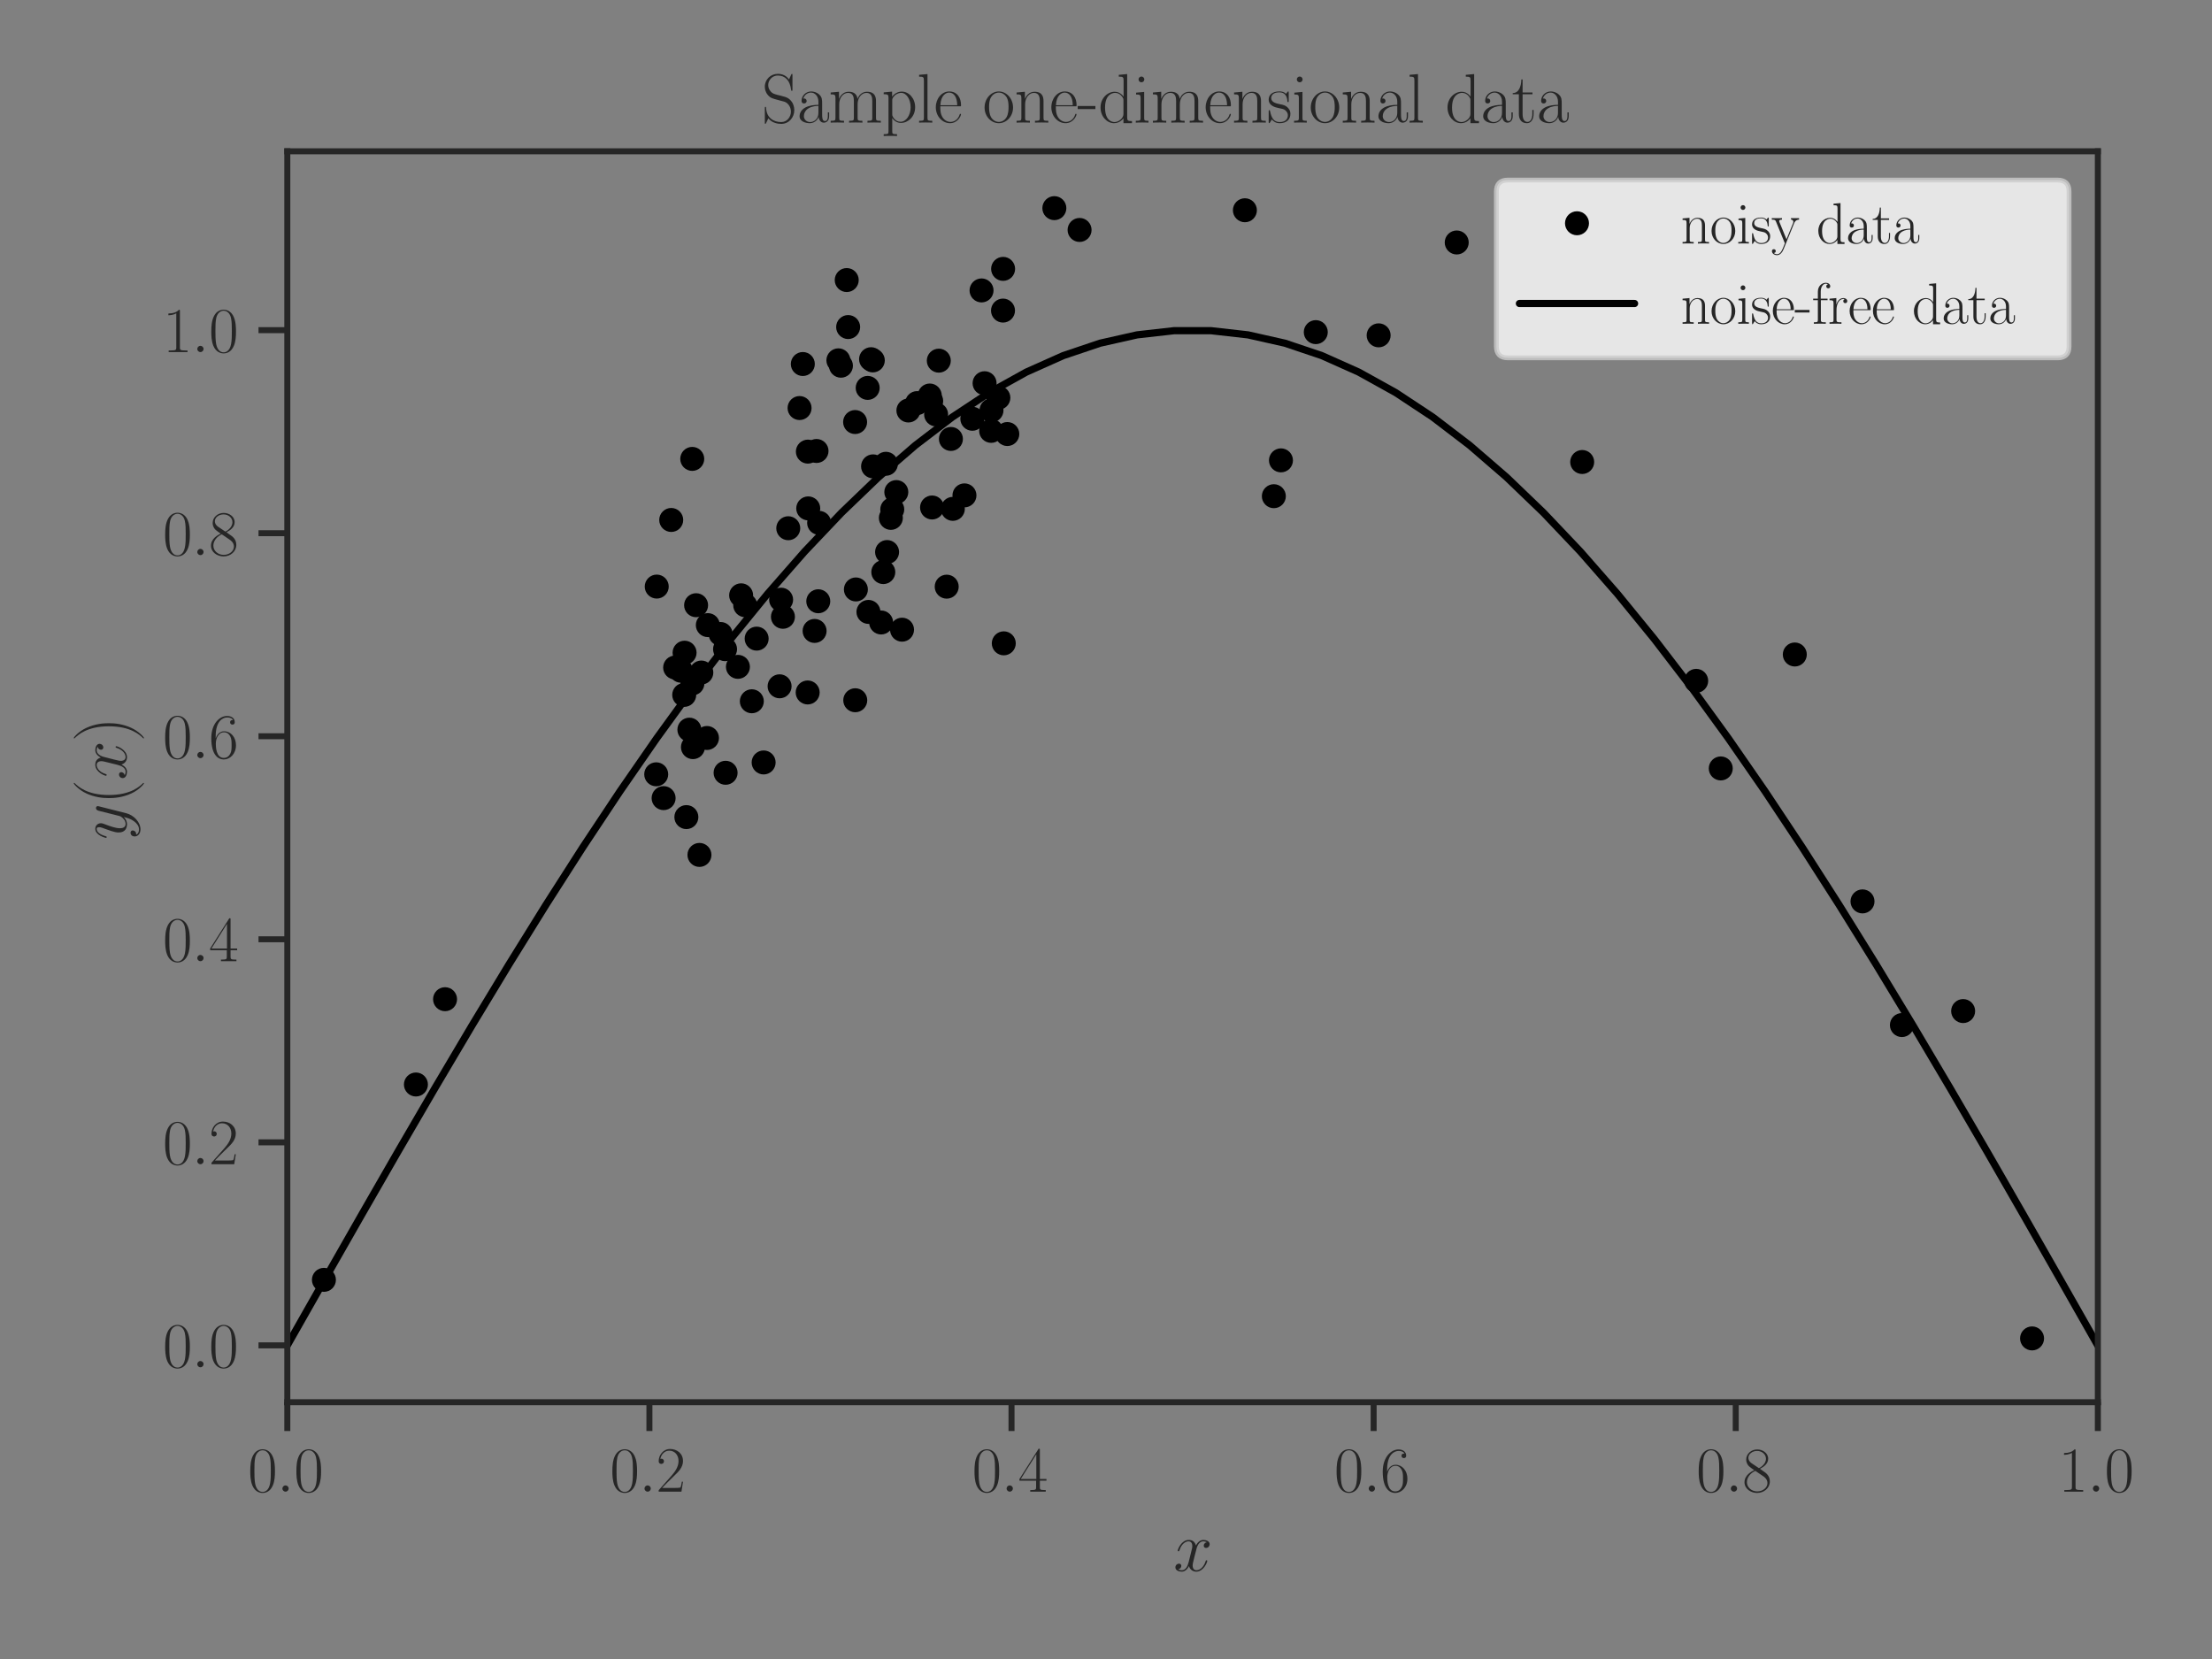 <?xml version="1.0" encoding="UTF-8" standalone="no"?>
<svg
   height="345.6pt"
   version="1.1"
   viewBox="0 0 460.8 345.6"
   width="460.8pt"
   id="svg614"
   sodipodi:docname="generate_data_1d.svg"
   inkscape:version="1.1.2 (0a00cf5339, 2022-02-04)"
   inkscape:export-filename="/home/sia/generate_data_1d.png"
   inkscape:export-xdpi="500"
   inkscape:export-ydpi="500"
   xmlns:inkscape="http://www.inkscape.org/namespaces/inkscape"
   xmlns:sodipodi="http://sodipodi.sourceforge.net/DTD/sodipodi-0.dtd"
   xmlns:xlink="http://www.w3.org/1999/xlink"
   xmlns="http://www.w3.org/2000/svg"
   xmlns:svg="http://www.w3.org/2000/svg"
   xmlns:rdf="http://www.w3.org/1999/02/22-rdf-syntax-ns#"
   xmlns:cc="http://creativecommons.org/ns#"
   xmlns:dc="http://purl.org/dc/elements/1.1/">
  <rect x="0" y="0" width="460.8" height="345.6" fill="#808080" stroke="none"/>
  <sodipodi:namedview
     id="namedview616"
     pagecolor="#ffffff"
     bordercolor="#666666"
     borderopacity="1.0"
     inkscape:pageshadow="2"
     inkscape:pageopacity="0.0"
     inkscape:pagecheckerboard="0"
     inkscape:document-units="pt"
     showgrid="false"
     inkscape:zoom="1.4800347"
     inkscape:cx="285.12845"
     inkscape:cy="230.4"
     inkscape:window-width="1920"
     inkscape:window-height="1006"
     inkscape:window-x="0"
     inkscape:window-y="25"
     inkscape:window-maximized="1"
     inkscape:current-layer="svg614" />
  <defs
     id="defs6">
    <style
       type="text/css"
       id="style4">*{stroke-linecap:butt;stroke-linejoin:round;}</style>
  </defs>
  <g
     id="patch_1"
     style="fill:none;stroke:none">
    <path
       d="M 0,345.6 H 460.8 V 0 H 0 Z"
       style="fill:none;stroke:none"
       id="path8" />
  </g>
  <g
     id="matplotlib.axis_1">
    <g
       id="xtick_1">
      <g
         id="line2d_1">
        <defs
           id="defs15">
          <path
             d="M 0,0 V 6"
             id="m67b997b275"
             style="stroke:#262626;stroke-width:1.25" />
        </defs>
        <g
           id="g19">
          <use
             style="fill:#262626;stroke:#262626;stroke-width:1.25"
             x="59.852"
             xlink:href="#m67b997b275"
             y="292.106"
             id="use17"
             width="100%"
             height="100%" />
        </g>
      </g>
      <g
         id="text_1">
        <!-- $\mathdefault{0.0}$ -->
        <g
           style="fill:#262626"
           transform="matrix(0.132,0,0,-0.132,51.625,310.739)"
           id="g32">
          <defs
             id="defs24">
            <path
               d="m 2688,2025 c 0,391 -6,1055 -275,1566 -237,448 -615,607 -947,607 -308,0 -698,-140 -941,-601 C 269,3118 243,2524 243,2025 c 0,-364 7,-919 205,-1406 275,-658 768,-747 1018,-747 294,0 742,121 1004,728 192,442 218,959 218,1425 z M 1466,-26 c -410,0 -653,351 -743,838 -70,376 -70,926 -70,1284 0,492 0,901 83,1291 122,542 480,709 730,709 262,0 601,-173 723,-696 83,-364 89,-793 89,-1304 0,-416 0,-927 -76,-1304 C 2067,95 1690,-26 1466,-26 Z"
               id="CMR17-30"
               transform="scale(0.016)" />
            <path
               d="M 1178,307 C 1178,492 1024,619 870,619 685,619 557,466 557,313 557,128 710,0 864,0 c 186,0 314,153 314,307 z"
               id="CMMI12-3a"
               transform="scale(0.016)" />
          </defs>
          <use
             transform="scale(0.996)"
             xlink:href="#CMR17-30"
             id="use26"
             x="0"
             y="0"
             width="100%"
             height="100%" />
          <use
             transform="matrix(0.996,0,0,0.996,45.69,0)"
             xlink:href="#CMMI12-3a"
             id="use28"
             x="0"
             y="0"
             width="100%"
             height="100%" />
          <use
             transform="matrix(0.996,0,0,0.996,72.788,0)"
             xlink:href="#CMR17-30"
             id="use30"
             x="0"
             y="0"
             width="100%"
             height="100%" />
        </g>
      </g>
    </g>
    <g
       id="xtick_2">
      <g
         id="line2d_2">
        <g
           id="g38">
          <use
             style="fill:#262626;stroke:#262626;stroke-width:1.25"
             x="135.285"
             xlink:href="#m67b997b275"
             y="292.106"
             id="use36"
             width="100%"
             height="100%" />
        </g>
      </g>
      <g
         id="text_2">
        <!-- $\mathdefault{0.2}$ -->
        <g
           style="fill:#262626"
           transform="matrix(0.132,0,0,-0.132,127.059,310.739)"
           id="g50">
          <defs
             id="defs42">
            <path
               d="M 2669,989 H 2554 C 2490,536 2438,459 2413,420 2381,369 1920,369 1830,369 H 602 c 230,250 678,703 1222,1228 390,370 845,805 845,1438 0,755 -602,1189 -1274,1189 -704,0 -1133,-620 -1133,-1194 0,-250 186,-282 263,-282 64,0 256,39 256,262 0,197 -167,254 -256,254 -39,0 -77,-6 -103,-19 122,545 493,813 884,813 556,0 921,-441 921,-1023 0,-556 -326,-1035 -691,-1451 L 262,146 V 0 h 2253 z"
               id="CMR17-32"
               transform="scale(0.016)" />
          </defs>
          <use
             transform="scale(0.996)"
             xlink:href="#CMR17-30"
             id="use44"
             x="0"
             y="0"
             width="100%"
             height="100%" />
          <use
             transform="matrix(0.996,0,0,0.996,45.69,0)"
             xlink:href="#CMMI12-3a"
             id="use46"
             x="0"
             y="0"
             width="100%"
             height="100%" />
          <use
             transform="matrix(0.996,0,0,0.996,72.788,0)"
             xlink:href="#CMR17-32"
             id="use48"
             x="0"
             y="0"
             width="100%"
             height="100%" />
        </g>
      </g>
    </g>
    <g
       id="xtick_3">
      <g
         id="line2d_3">
        <g
           id="g56">
          <use
             style="fill:#262626;stroke:#262626;stroke-width:1.25"
             x="210.719"
             xlink:href="#m67b997b275"
             y="292.106"
             id="use54"
             width="100%"
             height="100%" />
        </g>
      </g>
      <g
         id="text_3">
        <!-- $\mathdefault{0.4}$ -->
        <g
           style="fill:#262626"
           transform="matrix(0.132,0,0,-0.132,202.493,310.739)"
           id="g68">
          <defs
             id="defs60">
            <path
               d="m 2150,4122 c 0,134 -6,134 -121,134 L 128,1254 V 1088 H 1779 V 457 c 0,-233 -13,-297 -461,-297 H 1197 V 0 c 205,0 550,0 768,0 217,0 563,0 768,0 v 160 h -122 c -448,0 -461,64 -461,297 v 631 h 653 v 166 H 2150 Z M 1798,3703 V 1254 H 256 Z"
               id="CMR17-34"
               transform="scale(0.016)" />
          </defs>
          <use
             transform="scale(0.996)"
             xlink:href="#CMR17-30"
             id="use62"
             x="0"
             y="0"
             width="100%"
             height="100%" />
          <use
             transform="matrix(0.996,0,0,0.996,45.69,0)"
             xlink:href="#CMMI12-3a"
             id="use64"
             x="0"
             y="0"
             width="100%"
             height="100%" />
          <use
             transform="matrix(0.996,0,0,0.996,72.788,0)"
             xlink:href="#CMR17-34"
             id="use66"
             x="0"
             y="0"
             width="100%"
             height="100%" />
        </g>
      </g>
    </g>
    <g
       id="xtick_4">
      <g
         id="line2d_4">
        <g
           id="g74">
          <use
             style="fill:#262626;stroke:#262626;stroke-width:1.25"
             x="286.153"
             xlink:href="#m67b997b275"
             y="292.106"
             id="use72"
             width="100%"
             height="100%" />
        </g>
      </g>
      <g
         id="text_4">
        <!-- $\mathdefault{0.6}$ -->
        <g
           style="fill:#262626"
           transform="matrix(0.132,0,0,-0.132,277.927,310.739)"
           id="g86">
          <defs
             id="defs78">
            <path
               d="m 678,2176 c 0,1514 717,1856 1133,1856 135,0 461,-23 589,-256 -102,0 -294,0 -294,-223 0,-172 140,-230 230,-230 58,0 230,25 230,237 0,394 -320,619 -761,619 -762,0 -1562,-789 -1562,-2195 0,-1731 723,-2112 1235,-2112 621,0 1210,555 1210,1411 0,798 -518,1379 -1171,1379 -391,0 -679,-255 -839,-702 z M 1478,25 c -787,0 -787,1175 -787,1411 0,460 218,1124 813,1124 109,0 422,0 634,-440 115,-250 115,-511 115,-831 0,-345 0,-599 -135,-855 C 1978,171 1773,25 1478,25 Z"
               id="CMR17-36"
               transform="scale(0.016)" />
          </defs>
          <use
             transform="scale(0.996)"
             xlink:href="#CMR17-30"
             id="use80"
             x="0"
             y="0"
             width="100%"
             height="100%" />
          <use
             transform="matrix(0.996,0,0,0.996,45.69,0)"
             xlink:href="#CMMI12-3a"
             id="use82"
             x="0"
             y="0"
             width="100%"
             height="100%" />
          <use
             transform="matrix(0.996,0,0,0.996,72.788,0)"
             xlink:href="#CMR17-36"
             id="use84"
             x="0"
             y="0"
             width="100%"
             height="100%" />
        </g>
      </g>
    </g>
    <g
       id="xtick_5">
      <g
         id="line2d_5">
        <g
           id="g92">
          <use
             style="fill:#262626;stroke:#262626;stroke-width:1.25"
             x="361.587"
             xlink:href="#m67b997b275"
             y="292.106"
             id="use90"
             width="100%"
             height="100%" />
        </g>
      </g>
      <g
         id="text_5">
        <!-- $\mathdefault{0.8}$ -->
        <g
           style="fill:#262626"
           transform="matrix(0.132,0,0,-0.132,353.361,310.739)"
           id="g104">
          <defs
             id="defs96">
            <path
               d="m 1741,2264 c 403,203 813,509 813,999 0,578 -564,916 -1082,916 -582,0 -1094,-420 -1094,-999 0,-159 38,-433 288,-675 64,-63 332,-254 505,-375 C 883,1983 211,1634 211,934 211,279 838,-128 1459,-128 c 685,0 1261,490 1261,1138 0,580 -390,847 -646,1019 z m -839,558 c -51,32 -307,229 -307,529 0,388 403,681 864,681 506,0 877,-356 877,-770 0,-593 -666,-931 -698,-931 -6,0 -12,0 -64,39 z M 2080,1519 c 96,-70 403,-279 403,-668 C 2483,381 2010,25 1472,25 890,25 448,438 448,940 c 0,503 390,922 832,1120 z"
               id="CMR17-38"
               transform="scale(0.016)" />
          </defs>
          <use
             transform="scale(0.996)"
             xlink:href="#CMR17-30"
             id="use98"
             x="0"
             y="0"
             width="100%"
             height="100%" />
          <use
             transform="matrix(0.996,0,0,0.996,45.69,0)"
             xlink:href="#CMMI12-3a"
             id="use100"
             x="0"
             y="0"
             width="100%"
             height="100%" />
          <use
             transform="matrix(0.996,0,0,0.996,72.788,0)"
             xlink:href="#CMR17-38"
             id="use102"
             x="0"
             y="0"
             width="100%"
             height="100%" />
        </g>
      </g>
    </g>
    <g
       id="xtick_6">
      <g
         id="line2d_6">
        <g
           id="g110">
          <use
             style="fill:#262626;stroke:#262626;stroke-width:1.25"
             x="437.021"
             xlink:href="#m67b997b275"
             y="292.106"
             id="use108"
             width="100%"
             height="100%" />
        </g>
      </g>
      <g
         id="text_6">
        <!-- $\mathdefault{1.0}$ -->
        <g
           style="fill:#262626"
           transform="matrix(0.132,0,0,-0.132,428.795,310.739)"
           id="g122">
          <defs
             id="defs114">
            <path
               d="m 1702,4058 c 0,134 -6,134 -96,134 -249,-276 -627,-365 -985,-365 -19,0 -51,0 -58,-19 -6,-13 -6,-26 -6,-160 198,0 531,38 787,191 V 461 C 1344,236 1331,160 781,160 H 589 V 0 c 307,0 627,0 934,0 307,0 627,0 935,0 v 160 h -192 c -551,0 -564,70 -564,298 z"
               id="CMR17-31"
               transform="scale(0.016)" />
          </defs>
          <use
             transform="scale(0.996)"
             xlink:href="#CMR17-31"
             id="use116"
             x="0"
             y="0"
             width="100%"
             height="100%" />
          <use
             transform="matrix(0.996,0,0,0.996,45.69,0)"
             xlink:href="#CMMI12-3a"
             id="use118"
             x="0"
             y="0"
             width="100%"
             height="100%" />
          <use
             transform="matrix(0.996,0,0,0.996,72.788,0)"
             xlink:href="#CMR17-30"
             id="use120"
             x="0"
             y="0"
             width="100%"
             height="100%" />
        </g>
      </g>
    </g>
    <g
       id="text_7">
      <!-- $x$ -->
      <g
         style="fill:#262626"
         transform="matrix(0.144,0,0,-0.144,244.445,327.258)"
         id="g131">
        <defs
           id="defs127">
          <path
             d="m 3034,2606 c -205,-39 -282,-192 -282,-313 0,-154 122,-205 211,-205 192,0 327,166 327,339 0,268 -308,389 -576,389 -391,0 -608,-383 -666,-504 -147,504 -544,504 -659,504 -653,0 -999,-836 -999,-977 0,-25 26,-57 71,-57 51,0 64,38 77,64 217,709 646,843 832,843 288,0 345,-269 345,-422 0,-140 -38,-287 -115,-594 L 1382,798 C 1286,415 1101,64 762,64 730,64 570,64 435,147 666,192 717,383 717,460 717,588 621,664 499,664 346,664 179,530 179,326 179,57 480,-64 755,-64 c 307,0 525,243 659,505 103,-377 423,-505 660,-505 652,0 998,837 998,977 0,32 -26,58 -64,58 -58,0 -64,-32 -83,-83 C 2752,326 2381,64 2093,64 c -224,0 -346,166 -346,428 0,140 26,242 128,664 l 224,868 c 96,384 314,665 608,665 13,0 192,0 327,-83 z"
             id="CMMI12-78"
             transform="scale(0.016)" />
        </defs>
        <use
           transform="scale(0.996)"
           xlink:href="#CMMI12-78"
           id="use129"
           x="0"
           y="0"
           width="100%"
           height="100%" />
      </g>
    </g>
  </g>
  <g
     id="matplotlib.axis_2">
    <g
       id="ytick_1">
      <g
         id="line2d_7">
        <defs
           id="defs136">
          <path
             d="M 0,0 H -6"
             id="mfb2c0ac0a6"
             style="stroke:#262626;stroke-width:1.25" />
        </defs>
        <g
           id="g140">
          <use
             style="fill:#262626;stroke:#262626;stroke-width:1.25"
             x="59.852"
             xlink:href="#mfb2c0ac0a6"
             y="280.261"
             id="use138"
             width="100%"
             height="100%" />
        </g>
      </g>
      <g
         id="text_8">
        <!-- $\mathdefault{0.0}$ -->
        <g
           style="fill:#262626"
           transform="matrix(0.132,0,0,-0.132,33.898,284.828)"
           id="g149">
          <use
             transform="scale(0.996)"
             xlink:href="#CMR17-30"
             id="use143"
             x="0"
             y="0"
             width="100%"
             height="100%" />
          <use
             transform="matrix(0.996,0,0,0.996,45.69,0)"
             xlink:href="#CMMI12-3a"
             id="use145"
             x="0"
             y="0"
             width="100%"
             height="100%" />
          <use
             transform="matrix(0.996,0,0,0.996,72.788,0)"
             xlink:href="#CMR17-30"
             id="use147"
             x="0"
             y="0"
             width="100%"
             height="100%" />
        </g>
      </g>
    </g>
    <g
       id="ytick_2">
      <g
         id="line2d_8">
        <g
           id="g155">
          <use
             style="fill:#262626;stroke:#262626;stroke-width:1.25"
             x="59.852"
             xlink:href="#mfb2c0ac0a6"
             y="237.965"
             id="use153"
             width="100%"
             height="100%" />
        </g>
      </g>
      <g
         id="text_9">
        <!-- $\mathdefault{0.2}$ -->
        <g
           style="fill:#262626"
           transform="matrix(0.132,0,0,-0.132,33.898,242.531)"
           id="g164">
          <use
             transform="scale(0.996)"
             xlink:href="#CMR17-30"
             id="use158"
             x="0"
             y="0"
             width="100%"
             height="100%" />
          <use
             transform="matrix(0.996,0,0,0.996,45.69,0)"
             xlink:href="#CMMI12-3a"
             id="use160"
             x="0"
             y="0"
             width="100%"
             height="100%" />
          <use
             transform="matrix(0.996,0,0,0.996,72.788,0)"
             xlink:href="#CMR17-32"
             id="use162"
             x="0"
             y="0"
             width="100%"
             height="100%" />
        </g>
      </g>
    </g>
    <g
       id="ytick_3">
      <g
         id="line2d_9">
        <g
           id="g170">
          <use
             style="fill:#262626;stroke:#262626;stroke-width:1.25"
             x="59.852"
             xlink:href="#mfb2c0ac0a6"
             y="195.669"
             id="use168"
             width="100%"
             height="100%" />
        </g>
      </g>
      <g
         id="text_10">
        <!-- $\mathdefault{0.4}$ -->
        <g
           style="fill:#262626"
           transform="matrix(0.132,0,0,-0.132,33.898,200.235)"
           id="g179">
          <use
             transform="scale(0.996)"
             xlink:href="#CMR17-30"
             id="use173"
             x="0"
             y="0"
             width="100%"
             height="100%" />
          <use
             transform="matrix(0.996,0,0,0.996,45.69,0)"
             xlink:href="#CMMI12-3a"
             id="use175"
             x="0"
             y="0"
             width="100%"
             height="100%" />
          <use
             transform="matrix(0.996,0,0,0.996,72.788,0)"
             xlink:href="#CMR17-34"
             id="use177"
             x="0"
             y="0"
             width="100%"
             height="100%" />
        </g>
      </g>
    </g>
    <g
       id="ytick_4">
      <g
         id="line2d_10">
        <g
           id="g185">
          <use
             style="fill:#262626;stroke:#262626;stroke-width:1.25"
             x="59.852"
             xlink:href="#mfb2c0ac0a6"
             y="153.372"
             id="use183"
             width="100%"
             height="100%" />
        </g>
      </g>
      <g
         id="text_11">
        <!-- $\mathdefault{0.6}$ -->
        <g
           style="fill:#262626"
           transform="matrix(0.132,0,0,-0.132,33.898,157.939)"
           id="g194">
          <use
             transform="scale(0.996)"
             xlink:href="#CMR17-30"
             id="use188"
             x="0"
             y="0"
             width="100%"
             height="100%" />
          <use
             transform="matrix(0.996,0,0,0.996,45.69,0)"
             xlink:href="#CMMI12-3a"
             id="use190"
             x="0"
             y="0"
             width="100%"
             height="100%" />
          <use
             transform="matrix(0.996,0,0,0.996,72.788,0)"
             xlink:href="#CMR17-36"
             id="use192"
             x="0"
             y="0"
             width="100%"
             height="100%" />
        </g>
      </g>
    </g>
    <g
       id="ytick_5">
      <g
         id="line2d_11">
        <g
           id="g200">
          <use
             style="fill:#262626;stroke:#262626;stroke-width:1.25"
             x="59.852"
             xlink:href="#mfb2c0ac0a6"
             y="111.076"
             id="use198"
             width="100%"
             height="100%" />
        </g>
      </g>
      <g
         id="text_12">
        <!-- $\mathdefault{0.8}$ -->
        <g
           style="fill:#262626"
           transform="matrix(0.132,0,0,-0.132,33.898,115.642)"
           id="g209">
          <use
             transform="scale(0.996)"
             xlink:href="#CMR17-30"
             id="use203"
             x="0"
             y="0"
             width="100%"
             height="100%" />
          <use
             transform="matrix(0.996,0,0,0.996,45.69,0)"
             xlink:href="#CMMI12-3a"
             id="use205"
             x="0"
             y="0"
             width="100%"
             height="100%" />
          <use
             transform="matrix(0.996,0,0,0.996,72.788,0)"
             xlink:href="#CMR17-38"
             id="use207"
             x="0"
             y="0"
             width="100%"
             height="100%" />
        </g>
      </g>
    </g>
    <g
       id="ytick_6">
      <g
         id="line2d_12">
        <g
           id="g215">
          <use
             style="fill:#262626;stroke:#262626;stroke-width:1.25"
             x="59.852"
             xlink:href="#mfb2c0ac0a6"
             y="68.78"
             id="use213"
             width="100%"
             height="100%" />
        </g>
      </g>
      <g
         id="text_13">
        <!-- $\mathdefault{1.0}$ -->
        <g
           style="fill:#262626"
           transform="matrix(0.132,0,0,-0.132,33.898,73.346)"
           id="g224">
          <use
             transform="scale(0.996)"
             xlink:href="#CMR17-31"
             id="use218"
             x="0"
             y="0"
             width="100%"
             height="100%" />
          <use
             transform="matrix(0.996,0,0,0.996,45.69,0)"
             xlink:href="#CMMI12-3a"
             id="use220"
             x="0"
             y="0"
             width="100%"
             height="100%" />
          <use
             transform="matrix(0.996,0,0,0.996,72.788,0)"
             xlink:href="#CMR17-30"
             id="use222"
             x="0"
             y="0"
             width="100%"
             height="100%" />
        </g>
      </g>
    </g>
    <g
       id="text_14">
      <!-- $y(x)$ -->
      <g
         style="fill:#262626"
         transform="matrix(0,-0.144,-0.144,0,26.312,174.947)"
         id="g241">
        <defs
           id="defs231">
          <path
             d="m 1683,-700 c -173,-239 -422,-452 -736,-452 -77,0 -384,0 -480,263 19,-6 51,-6 64,-6 192,0 320,166 320,313 0,147 -121,198 -217,198 -103,0 -327,-74 -327,-375 0,-312 275,-527 640,-527 640,0 1287,586 1466,1292 l 627,2479 c 6,32 19,71 19,109 0,95 -77,159 -173,159 -57,0 -192,-26 -243,-218 L 2170,658 C 2138,543 2138,530 2086,460 1958,281 1747,64 1440,64 c -358,0 -390,351 -390,524 0,364 172,855 345,1315 71,185 109,275 109,402 0,269 -192,511 -506,511 -588,0 -825,-926 -825,-977 0,-25 25,-57 70,-57 58,0 64,25 90,115 153,536 397,792 646,792 58,0 167,0 167,-211 0,-166 -71,-351 -167,-594 C 666,1047 666,837 666,683 c 0,-606 435,-747 755,-747 185,0 416,58 640,294 l 6,-6 c -96,-371 -160,-616 -384,-924 z"
             id="CMMI12-79"
             transform="scale(0.016)" />
          <path
             d="m 1958,-1561 c 0,6 0,19 -19,38 -294,299 -1081,1116 -1081,3104 0,1988 774,2798 1088,3116 0,7 12,20 12,39 0,19 -19,32 -44,32 -71,0 -615,-472 -928,-1174 C 666,2887 576,2199 576,1588 c 0,-460 45,-1237 429,-2059 307,-664 832,-1129 909,-1129 32,0 44,13 44,39 z"
             id="CMR17-28"
             transform="scale(0.016)" />
          <path
             d="m 1683,1581 c 0,459 -45,1236 -429,2058 -307,664 -832,1129 -908,1129 -20,0 -45,-7 -45,-39 0,-12 6,-19 13,-32 307,-319 1088,-1129 1088,-3113 0,-1991 -775,-2801 -1088,-3121 -7,-12 -13,-19 -13,-31 0,-32 25,-32 45,-32 70,0 614,472 928,1174 320,707 409,1395 409,2007 z"
             id="CMR17-29"
             transform="scale(0.016)" />
        </defs>
        <use
           transform="scale(0.996)"
           xlink:href="#CMMI12-79"
           id="use233"
           x="0"
           y="0"
           width="100%"
           height="100%" />
        <use
           transform="matrix(0.996,0,0,0.996,51.139,0)"
           xlink:href="#CMR17-28"
           id="use235"
           x="0"
           y="0"
           width="100%"
           height="100%" />
        <use
           transform="matrix(0.996,0,0,0.996,86.42,0)"
           xlink:href="#CMMI12-78"
           id="use237"
           x="0"
           y="0"
           width="100%"
           height="100%" />
        <use
           transform="matrix(0.996,0,0,0.996,141.854,0)"
           xlink:href="#CMR17-29"
           id="use239"
           x="0"
           y="0"
           width="100%"
           height="100%" />
      </g>
    </g>
  </g>
  <g
     id="line2d_13">
    <defs
       id="defs246">
      <path
         d="M 0,2 C 0.53,2 1.039,1.789 1.414,1.414 1.789,1.039 2,0.53 2,0 2,-0.53 1.789,-1.039 1.414,-1.414 1.039,-1.789 0.53,-2 0,-2 -0.53,-2 -1.039,-1.789 -1.414,-1.414 -1.789,-1.039 -2,-0.53 -2,0 -2,0.53 -1.789,1.039 -1.414,1.414 -1.039,1.789 -0.53,2 0,2 Z"
         id="m0a2fb5b784"
         style="stroke:#000000" />
    </defs>
    <g
       clip-path="url(#p8dc674543b)"
       id="g448">
      <use
         style="stroke:#000000"
         x="176.685"
         xlink:href="#m0a2fb5b784"
         y="68.131"
         id="use248"
         width="100%"
         height="100%" />
      <use
         style="stroke:#000000"
         x="189.235"
         xlink:href="#m0a2fb5b784"
         y="85.512"
         id="use250"
         width="100%"
         height="100%" />
      <use
         style="stroke:#000000"
         x="180.754"
         xlink:href="#m0a2fb5b784"
         y="80.807"
         id="use252"
         width="100%"
         height="100%" />
      <use
         style="stroke:#000000"
         x="176.388"
         xlink:href="#m0a2fb5b784"
         y="58.341"
         id="use254"
         width="100%"
         height="100%" />
      <use
         style="stroke:#000000"
         x="167.243"
         xlink:href="#m0a2fb5b784"
         y="75.831"
         id="use256"
         width="100%"
         height="100%" />
      <use
         style="stroke:#000000"
         x="184.008"
         xlink:href="#m0a2fb5b784"
         y="119.176"
         id="use258"
         width="100%"
         height="100%" />
      <use
         style="stroke:#000000"
         x="168.294"
         xlink:href="#m0a2fb5b784"
         y="94.081"
         id="use260"
         width="100%"
         height="100%" />
      <use
         style="stroke:#000000"
         x="202.555"
         xlink:href="#m0a2fb5b784"
         y="87.237"
         id="use262"
         width="100%"
         height="100%" />
      <use
         style="stroke:#000000"
         x="207.978"
         xlink:href="#m0a2fb5b784"
         y="82.858"
         id="use264"
         width="100%"
         height="100%" />
      <use
         style="stroke:#000000"
         x="164.21"
         xlink:href="#m0a2fb5b784"
         y="110.04"
         id="use266"
         width="100%"
         height="100%" />
      <use
         style="stroke:#000000"
         x="195.008"
         xlink:href="#m0a2fb5b784"
         y="86.332"
         id="use268"
         width="100%"
         height="100%" />
      <use
         style="stroke:#000000"
         x="175.182"
         xlink:href="#m0a2fb5b784"
         y="76.185"
         id="use270"
         width="100%"
         height="100%" />
      <use
         style="stroke:#000000"
         x="178.135"
         xlink:href="#m0a2fb5b784"
         y="87.918"
         id="use272"
         width="100%"
         height="100%" />
      <use
         style="stroke:#000000"
         x="205.107"
         xlink:href="#m0a2fb5b784"
         y="79.831"
         id="use274"
         width="100%"
         height="100%" />
      <use
         style="stroke:#000000"
         x="140.644"
         xlink:href="#m0a2fb5b784"
         y="139.059"
         id="use276"
         width="100%"
         height="100%" />
      <use
         style="stroke:#000000"
         x="141.858"
         xlink:href="#m0a2fb5b784"
         y="139.723"
         id="use278"
         width="100%"
         height="100%" />
      <use
         style="stroke:#000000"
         x="136.811"
         xlink:href="#m0a2fb5b784"
         y="122.195"
         id="use280"
         width="100%"
         height="100%" />
      <use
         style="stroke:#000000"
         x="198.093"
         xlink:href="#m0a2fb5b784"
         y="91.441"
         id="use282"
         width="100%"
         height="100%" />
      <use
         style="stroke:#000000"
         x="193.985"
         xlink:href="#m0a2fb5b784"
         y="83.54"
         id="use284"
         width="100%"
         height="100%" />
      <use
         style="stroke:#000000"
         x="200.914"
         xlink:href="#m0a2fb5b784"
         y="103.195"
         id="use286"
         width="100%"
         height="100%" />
      <use
         style="stroke:#000000"
         x="209.107"
         xlink:href="#m0a2fb5b784"
         y="134.018"
         id="use288"
         width="100%"
         height="100%" />
      <use
         style="stroke:#000000"
         x="195.569"
         xlink:href="#m0a2fb5b784"
         y="75.132"
         id="use290"
         width="100%"
         height="100%" />
      <use
         style="stroke:#000000"
         x="170.097"
         xlink:href="#m0a2fb5b784"
         y="93.946"
         id="use292"
         width="100%"
         height="100%" />
      <use
         style="stroke:#000000"
         x="194.164"
         xlink:href="#m0a2fb5b784"
         y="105.718"
         id="use294"
         width="100%"
         height="100%" />
      <use
         style="stroke:#000000"
         x="144.207"
         xlink:href="#m0a2fb5b784"
         y="95.595"
         id="use296"
         width="100%"
         height="100%" />
      <use
         style="stroke:#000000"
         x="183.557"
         xlink:href="#m0a2fb5b784"
         y="129.673"
         id="use298"
         width="100%"
         height="100%" />
      <use
         style="stroke:#000000"
         x="146.099"
         xlink:href="#m0a2fb5b784"
         y="140.102"
         id="use300"
         width="100%"
         height="100%" />
      <use
         style="stroke:#000000"
         x="206.546"
         xlink:href="#m0a2fb5b784"
         y="85.482"
         id="use302"
         width="100%"
         height="100%" />
      <use
         style="stroke:#000000"
         x="174.651"
         xlink:href="#m0a2fb5b784"
         y="75.063"
         id="use304"
         width="100%"
         height="100%" />
      <use
         style="stroke:#000000"
         x="166.565"
         xlink:href="#m0a2fb5b784"
         y="85.003"
         id="use306"
         width="100%"
         height="100%" />
      <use
         style="stroke:#000000"
         x="155.242"
         xlink:href="#m0a2fb5b784"
         y="126.083"
         id="use308"
         width="100%"
         height="100%" />
      <use
         style="stroke:#000000"
         x="193.689"
         xlink:href="#m0a2fb5b784"
         y="82.392"
         id="use310"
         width="100%"
         height="100%" />
      <use
         style="stroke:#000000"
         x="169.695"
         xlink:href="#m0a2fb5b784"
         y="131.433"
         id="use312"
         width="100%"
         height="100%" />
      <use
         style="stroke:#000000"
         x="178.165"
         xlink:href="#m0a2fb5b784"
         y="145.874"
         id="use314"
         width="100%"
         height="100%" />
      <use
         style="stroke:#000000"
         x="136.703"
         xlink:href="#m0a2fb5b784"
         y="161.302"
         id="use316"
         width="100%"
         height="100%" />
      <use
         style="stroke:#000000"
         x="181.876"
         xlink:href="#m0a2fb5b784"
         y="97.15"
         id="use318"
         width="100%"
         height="100%" />
      <use
         style="stroke:#000000"
         x="181.458"
         xlink:href="#m0a2fb5b784"
         y="74.827"
         id="use320"
         width="100%"
         height="100%" />
      <use
         style="stroke:#000000"
         x="181.823"
         xlink:href="#m0a2fb5b784"
         y="75.078"
         id="use322"
         width="100%"
         height="100%" />
      <use
         style="stroke:#000000"
         x="206.476"
         xlink:href="#m0a2fb5b784"
         y="89.757"
         id="use324"
         width="100%"
         height="100%" />
      <use
         style="stroke:#000000"
         x="186.718"
         xlink:href="#m0a2fb5b784"
         y="102.508"
         id="use326"
         width="100%"
         height="100%" />
      <use
         style="stroke:#000000"
         x="162.405"
         xlink:href="#m0a2fb5b784"
         y="142.969"
         id="use328"
         width="100%"
         height="100%" />
      <use
         style="stroke:#000000"
         x="168.253"
         xlink:href="#m0a2fb5b784"
         y="144.251"
         id="use330"
         width="100%"
         height="100%" />
      <use
         style="stroke:#000000"
         x="187.911"
         xlink:href="#m0a2fb5b784"
         y="131.175"
         id="use332"
         width="100%"
         height="100%" />
      <use
         style="stroke:#000000"
         x="139.829"
         xlink:href="#m0a2fb5b784"
         y="108.317"
         id="use334"
         width="100%"
         height="100%" />
      <use
         style="stroke:#000000"
         x="185.582"
         xlink:href="#m0a2fb5b784"
         y="107.884"
         id="use336"
         width="100%"
         height="100%" />
      <use
         style="stroke:#000000"
         x="185.874"
         xlink:href="#m0a2fb5b784"
         y="106.114"
         id="use338"
         width="100%"
         height="100%" />
      <use
         style="stroke:#000000"
         x="151.155"
         xlink:href="#m0a2fb5b784"
         y="160.984"
         id="use340"
         width="100%"
         height="100%" />
      <use
         style="stroke:#000000"
         x="145.011"
         xlink:href="#m0a2fb5b784"
         y="126.076"
         id="use342"
         width="100%"
         height="100%" />
      <use
         style="stroke:#000000"
         x="159.079"
         xlink:href="#m0a2fb5b784"
         y="158.833"
         id="use344"
         width="100%"
         height="100%" />
      <use
         style="stroke:#000000"
         x="162.722"
         xlink:href="#m0a2fb5b784"
         y="124.927"
         id="use346"
         width="100%"
         height="100%" />
      <use
         style="stroke:#000000"
         x="178.298"
         xlink:href="#m0a2fb5b784"
         y="122.792"
         id="use348"
         width="100%"
         height="100%" />
      <use
         style="stroke:#000000"
         x="168.371"
         xlink:href="#m0a2fb5b784"
         y="105.908"
         id="use350"
         width="100%"
         height="100%" />
      <use
         style="stroke:#000000"
         x="209.842"
         xlink:href="#m0a2fb5b784"
         y="90.416"
         id="use352"
         width="100%"
         height="100%" />
      <use
         style="stroke:#000000"
         x="142.983"
         xlink:href="#m0a2fb5b784"
         y="170.217"
         id="use354"
         width="100%"
         height="100%" />
      <use
         style="stroke:#000000"
         x="151.042"
         xlink:href="#m0a2fb5b784"
         y="135.231"
         id="use356"
         width="100%"
         height="100%" />
      <use
         style="stroke:#000000"
         x="147.454"
         xlink:href="#m0a2fb5b784"
         y="130.224"
         id="use358"
         width="100%"
         height="100%" />
      <use
         style="stroke:#000000"
         x="184.552"
         xlink:href="#m0a2fb5b784"
         y="96.614"
         id="use360"
         width="100%"
         height="100%" />
      <use
         style="stroke:#000000"
         x="154.392"
         xlink:href="#m0a2fb5b784"
         y="124.016"
         id="use362"
         width="100%"
         height="100%" />
      <use
         style="stroke:#000000"
         x="170.461"
         xlink:href="#m0a2fb5b784"
         y="125.253"
         id="use364"
         width="100%"
         height="100%" />
      <use
         style="stroke:#000000"
         x="153.723"
         xlink:href="#m0a2fb5b784"
         y="138.917"
         id="use366"
         width="100%"
         height="100%" />
      <use
         style="stroke:#000000"
         x="147.277"
         xlink:href="#m0a2fb5b784"
         y="153.736"
         id="use368"
         width="100%"
         height="100%" />
      <use
         style="stroke:#000000"
         x="143.612"
         xlink:href="#m0a2fb5b784"
         y="152.002"
         id="use370"
         width="100%"
         height="100%" />
      <use
         style="stroke:#000000"
         x="184.795"
         xlink:href="#m0a2fb5b784"
         y="115"
         id="use372"
         width="100%"
         height="100%" />
      <use
         style="stroke:#000000"
         x="145.709"
         xlink:href="#m0a2fb5b784"
         y="178.095"
         id="use374"
         width="100%"
         height="100%" />
      <use
         style="stroke:#000000"
         x="150.114"
         xlink:href="#m0a2fb5b784"
         y="132.071"
         id="use376"
         width="100%"
         height="100%" />
      <use
         style="stroke:#000000"
         x="163.1"
         xlink:href="#m0a2fb5b784"
         y="128.489"
         id="use378"
         width="100%"
         height="100%" />
      <use
         style="stroke:#000000"
         x="197.216"
         xlink:href="#m0a2fb5b784"
         y="122.212"
         id="use380"
         width="100%"
         height="100%" />
      <use
         style="stroke:#000000"
         x="142.61"
         xlink:href="#m0a2fb5b784"
         y="135.968"
         id="use382"
         width="100%"
         height="100%" />
      <use
         style="stroke:#000000"
         x="198.495"
         xlink:href="#m0a2fb5b784"
         y="106.003"
         id="use384"
         width="100%"
         height="100%" />
      <use
         style="stroke:#000000"
         x="142.535"
         xlink:href="#m0a2fb5b784"
         y="144.759"
         id="use386"
         width="100%"
         height="100%" />
      <use
         style="stroke:#000000"
         x="208.944"
         xlink:href="#m0a2fb5b784"
         y="64.7"
         id="use388"
         width="100%"
         height="100%" />
      <use
         style="stroke:#000000"
         x="170.638"
         xlink:href="#m0a2fb5b784"
         y="108.923"
         id="use390"
         width="100%"
         height="100%" />
      <use
         style="stroke:#000000"
         x="208.966"
         xlink:href="#m0a2fb5b784"
         y="56.01"
         id="use392"
         width="100%"
         height="100%" />
      <use
         style="stroke:#000000"
         x="180.911"
         xlink:href="#m0a2fb5b784"
         y="127.472"
         id="use394"
         width="100%"
         height="100%" />
      <use
         style="stroke:#000000"
         x="191.051"
         xlink:href="#m0a2fb5b784"
         y="83.973"
         id="use396"
         width="100%"
         height="100%" />
      <use
         style="stroke:#000000"
         x="138.242"
         xlink:href="#m0a2fb5b784"
         y="166.263"
         id="use398"
         width="100%"
         height="100%" />
      <use
         style="stroke:#000000"
         x="156.619"
         xlink:href="#m0a2fb5b784"
         y="146.087"
         id="use400"
         width="100%"
         height="100%" />
      <use
         style="stroke:#000000"
         x="144.352"
         xlink:href="#m0a2fb5b784"
         y="155.643"
         id="use402"
         width="100%"
         height="100%" />
      <use
         style="stroke:#000000"
         x="157.625"
         xlink:href="#m0a2fb5b784"
         y="133.038"
         id="use404"
         width="100%"
         height="100%" />
      <use
         style="stroke:#000000"
         x="144.242"
         xlink:href="#m0a2fb5b784"
         y="142.362"
         id="use406"
         width="100%"
         height="100%" />
      <use
         style="stroke:#000000"
         x="266.847"
         xlink:href="#m0a2fb5b784"
         y="95.902"
         id="use408"
         width="100%"
         height="100%" />
      <use
         style="stroke:#000000"
         x="329.599"
         xlink:href="#m0a2fb5b784"
         y="96.243"
         id="use410"
         width="100%"
         height="100%" />
      <use
         style="stroke:#000000"
         x="287.196"
         xlink:href="#m0a2fb5b784"
         y="69.857"
         id="use412"
         width="100%"
         height="100%" />
      <use
         style="stroke:#000000"
         x="265.365"
         xlink:href="#m0a2fb5b784"
         y="103.367"
         id="use414"
         width="100%"
         height="100%" />
      <use
         style="stroke:#000000"
         x="219.641"
         xlink:href="#m0a2fb5b784"
         y="43.36"
         id="use416"
         width="100%"
         height="100%" />
      <use
         style="stroke:#000000"
         x="303.463"
         xlink:href="#m0a2fb5b784"
         y="50.513"
         id="use418"
         width="100%"
         height="100%" />
      <use
         style="stroke:#000000"
         x="224.896"
         xlink:href="#m0a2fb5b784"
         y="47.903"
         id="use420"
         width="100%"
         height="100%" />
      <use
         style="stroke:#000000"
         x="396.201"
         xlink:href="#m0a2fb5b784"
         y="213.539"
         id="use422"
         width="100%"
         height="100%" />
      <use
         style="stroke:#000000"
         x="423.316"
         xlink:href="#m0a2fb5b784"
         y="278.816"
         id="use424"
         width="100%"
         height="100%" />
      <use
         style="stroke:#000000"
         x="204.474"
         xlink:href="#m0a2fb5b784"
         y="60.501"
         id="use426"
         width="100%"
         height="100%" />
      <use
         style="stroke:#000000"
         x="358.466"
         xlink:href="#m0a2fb5b784"
         y="160.077"
         id="use428"
         width="100%"
         height="100%" />
      <use
         style="stroke:#000000"
         x="259.335"
         xlink:href="#m0a2fb5b784"
         y="43.798"
         id="use430"
         width="100%"
         height="100%" />
      <use
         style="stroke:#000000"
         x="274.101"
         xlink:href="#m0a2fb5b784"
         y="69.189"
         id="use432"
         width="100%"
         height="100%" />
      <use
         style="stroke:#000000"
         x="408.959"
         xlink:href="#m0a2fb5b784"
         y="210.623"
         id="use434"
         width="100%"
         height="100%" />
      <use
         style="stroke:#000000"
         x="86.644"
         xlink:href="#m0a2fb5b784"
         y="225.92"
         id="use436"
         width="100%"
         height="100%" />
      <use
         style="stroke:#000000"
         x="92.714"
         xlink:href="#m0a2fb5b784"
         y="208.151"
         id="use438"
         width="100%"
         height="100%" />
      <use
         style="stroke:#000000"
         x="67.477"
         xlink:href="#m0a2fb5b784"
         y="266.615"
         id="use440"
         width="100%"
         height="100%" />
      <use
         style="stroke:#000000"
         x="373.891"
         xlink:href="#m0a2fb5b784"
         y="136.342"
         id="use442"
         width="100%"
         height="100%" />
      <use
         style="stroke:#000000"
         x="353.349"
         xlink:href="#m0a2fb5b784"
         y="141.833"
         id="use444"
         width="100%"
         height="100%" />
      <use
         style="stroke:#000000"
         x="387.994"
         xlink:href="#m0a2fb5b784"
         y="187.778"
         id="use446"
         width="100%"
         height="100%" />
    </g>
  </g>
  <g
     id="line2d_14">
    <path
       clip-path="url(#p8dc674543b)"
       d="m 59.852,280.261 7.697,-13.55 7.697,-13.494 7.697,-13.383 7.697,-13.217 7.697,-12.996 7.697,-12.722 7.697,-12.396 7.697,-12.019 7.697,-11.593 7.697,-11.119 7.697,-10.599 7.697,-10.036 7.697,-9.431 7.697,-8.788 7.697,-8.108 7.697,-7.396 7.697,-6.652 7.697,-5.882 7.697,-5.087 7.697,-4.272 7.697,-3.439 7.697,-2.591 7.697,-1.734 7.697,-0.869 h 7.697 l 7.697,0.869 7.697,1.734 7.697,2.591 7.697,3.439 7.697,4.272 7.697,5.087 7.697,5.882 7.697,6.652 7.697,7.396 7.697,8.108 7.697,8.788 7.697,9.431 7.697,10.036 7.697,10.599 7.697,11.119 7.697,11.593 7.697,12.019 7.697,12.396 7.697,12.722 7.697,12.996 7.697,13.217 7.697,13.383 7.697,13.494 7.697,13.55"
       style="fill:none;stroke:#000000;stroke-width:1.5;stroke-linecap:round"
       id="path451" />
  </g>
  <g
     id="patch_3">
    <path
       d="M 59.852,292.106 V 31.515"
       style="fill:none;stroke:#262626;stroke-width:1.25;stroke-linecap:square;stroke-linejoin:miter"
       id="path454" />
  </g>
  <g
     id="patch_4">
    <path
       d="M 437.021,292.106 V 31.515"
       style="fill:none;stroke:#262626;stroke-width:1.25;stroke-linecap:square;stroke-linejoin:miter"
       id="path457" />
  </g>
  <g
     id="patch_5">
    <path
       d="M 59.852,292.106 H 437.021"
       style="fill:none;stroke:#262626;stroke-width:1.25;stroke-linecap:square;stroke-linejoin:miter"
       id="path460" />
  </g>
  <g
     id="patch_6">
    <path
       d="M 59.852,31.515 H 437.021"
       style="fill:none;stroke:#262626;stroke-width:1.25;stroke-linecap:square;stroke-linejoin:miter"
       id="path463" />
  </g>
  <g
     id="text_15">
    <!-- Sample one-dimensional data -->
    <g
       style="fill:#262626"
       transform="matrix(0.144,0,0,-0.144,158.652,25.515)"
       id="g531">
      <defs
         id="defs479">
        <path
           d="m 2803,4290 c 0,114 -6,121 -45,121 -38,0 -51,-26 -76,-83 l -192,-421 c -244,350 -615,509 -1018,509 -653,0 -1178,-515 -1178,-1163 0,-197 45,-477 263,-743 237,-292 461,-343 973,-477 192,-51 512,-134 576,-159 364,-152 556,-533 556,-889 C 2662,527 2336,38 1779,38 1094,38 454,419 410,1311 c -7,102 -13,108 -58,108 -51,0 -58,-6 -58,-134 V -1 c 0,-114 7,-121 45,-121 45,0 58,32 147,230 7,19 7,32 128,273 320,-420 858,-509 1165,-509 698,0 1191,579 1191,1252 0,330 -122,584 -192,699 -269,407 -557,483 -864,559 -45,20 -58,20 -416,108 -346,89 -493,134 -653,306 -179,196 -243,400 -243,603 0,413 332,864 876,864 679,0 1101,-477 1197,-1270 19,-115 26,-121 71,-121 57,0 57,19 57,127 z"
           id="CMR17-53"
           transform="scale(0.016)" />
        <path
           d="m 2304,1653 c 0,419 0,641 -269,890 -237,209 -512,273 -729,273 -506,0 -871,-409 -871,-845 0,-243 192,-243 231,-243 83,0 230,50 230,226 0,158 -122,227 -230,227 -26,0 -58,-7 -77,-13 134,424 480,546 704,546 320,0 672,-285 672,-829 V 1600 C 1587,1600 1133,1549 774,1357 371,1133 256,813 256,570 256,77 832,-64 1171,-64 c 352,0 679,203 819,575 13,-278 192,-529 474,-529 134,0 474,88 474,585 V 920 H 2822 V 562 c 0,-384 -172,-434 -256,-434 -262,0 -262,330 -262,610 z M 1965,870 C 1965,317 1568,38 1216,38 896,38 646,275 646,570 c 0,191 84,530 455,735 307,173 659,199 864,199 z"
           id="CMR17-61"
           transform="scale(0.016)" />
        <path
           d="m 4326,1933 c 0,319 -57,857 -819,857 -435,0 -736,-294 -851,-639 h -6 c -77,525 -455,639 -813,639 -506,0 -768,-390 -864,-646 h -7 v 646 l -755,-70 v -166 c 378,0 435,-39 435,-346 V 428 C 646,184 621,153 211,153 V -13 C 365,0 646,0 813,0 c 166,0 454,0 608,-13 v 166 c -410,0 -435,25 -435,275 v 1230 c 0,589 358,1030 806,1030 474,0 525,-422 525,-730 V 428 c 0,-244 -26,-275 -435,-275 V -13 c 153,13 435,13 601,13 167,0 455,0 608,-13 v 166 c -409,0 -435,25 -435,275 v 1230 c 0,589 358,1030 806,1030 474,0 525,-422 525,-730 V 428 c 0,-244 -25,-275 -435,-275 V -13 c 154,13 435,13 602,13 166,0 454,0 608,-13 v 166 c -410,0 -436,25 -436,275 z"
           id="CMR17-6d"
           transform="scale(0.016)" />
        <path
           d="m 1408,-1063 c -410,0 -435,26 -435,274 V 402 c 185,-268 454,-440 793,-440 640,0 1287,561 1287,1426 0,803 -557,1414 -1216,1414 -384,0 -698,-210 -877,-464 v 464 l -762,-70 v -165 c 378,0 436,-39 436,-344 V -789 c 0,-242 -26,-274 -436,-274 v -165 c 154,12 436,12 602,12 166,0 454,0 608,-12 z M 973,2012 c 0,90 0,223 249,459 32,26 250,217 570,217 467,0 851,-580 851,-1306 C 2643,656 2234,64 1728,64 1498,64 1248,172 1056,472 973,612 973,650 973,752 Z"
           id="CMR17-70"
           transform="scale(0.016)" />
        <path
           d="m 979,4396 -761,-70 v -166 c 377,0 435,-38 435,-343 V 426 C 653,184 627,153 218,153 V -13 C 371,0 653,0 813,0 c 166,0 448,0 601,-13 v 166 c -409,0 -435,25 -435,273 z"
           id="CMR17-6c"
           transform="scale(0.016)" />
        <path
           d="m 2438,1472 c 26,26 26,39 26,104 0,662 -346,1240 -1075,1240 C 710,2816 173,2169 173,1383 173,551 781,-64 1459,-64 c 717,0 999,671 999,804 0,44 -39,44 -52,44 -44,0 -51,-13 -76,-88 C 2189,265 1837,51 1504,51 1229,51 954,203 781,480 582,803 582,1176 582,1472 Z m -1849,96 c 45,937 537,1146 793,1146 436,0 730,-417 736,-1146 z"
           id="CMR17-65"
           transform="scale(0.016)" />
        <path
           d="m 2758,1356 c 0,820 -595,1460 -1292,1460 C 768,2816 173,2176 173,1356 173,551 768,-64 1466,-64 c 697,0 1292,615 1292,1420 z M 1466,51 c -301,0 -557,179 -704,429 -160,287 -180,646 -180,928 0,269 13,602 180,890 128,211 377,416 704,416 288,0 531,-160 684,-384 199,-301 199,-723 199,-922 0,-250 -13,-633 -186,-941 C 1984,173 1709,51 1466,51 Z"
           id="CMR17-6f"
           transform="scale(0.016)" />
        <path
           d="m 2656,1933 c 0,326 -64,857 -819,857 -506,0 -768,-390 -864,-646 h -7 v 646 l -755,-70 v -166 c 378,0 435,-39 435,-346 V 428 C 646,184 621,153 211,153 V -13 C 365,0 646,0 813,0 c 166,0 454,0 608,-13 v 166 c -410,0 -435,25 -435,275 v 1230 c 0,589 358,1030 806,1030 474,0 525,-422 525,-730 V 428 c 0,-244 -26,-275 -435,-275 V -13 c 153,13 435,13 601,13 167,0 455,0 608,-13 v 166 c -409,0 -435,25 -435,275 z"
           id="CMR17-6e"
           transform="scale(0.016)" />
        <path
           d="m 1632,1216 v 280 H 26 v -280 z"
           id="CMR17-2d"
           transform="scale(0.016)" />
        <path
           d="m 1869,4326 v -166 c 377,0 435,-38 435,-340 V 2345 c -26,32 -288,445 -806,445 C 845,2790 211,2208 211,1364 211,525 806,-64 1434,-64 c 544,0 825,401 857,444 V -63 h 775 v 191 c -378,0 -436,38 -436,345 V 4396 Z M 2291,755 C 2291,563 2176,390 2029,262 1811,70 1594,38 1472,38 c -186,0 -851,96 -851,1318 0,1256 742,1332 909,1332 294,0 531,-166 678,-397 83,-134 83,-153 83,-268 z"
           id="CMR17-64"
           transform="scale(0.016)" />
        <path
           d="m 992,3909 c 0,140 -115,261 -262,261 -141,0 -263,-114 -263,-261 0,-140 115,-261 263,-261 140,0 262,115 262,261 z M 243,2706 v -165 c 359,0 410,-39 410,-344 V 427 C 653,184 627,153 218,153 V -13 C 371,0 646,0 806,0 c 154,0 416,0 564,-13 v 166 c -378,0 -391,38 -391,267 v 2356 z"
           id="CMR17-69"
           transform="scale(0.016)" />
        <path
           d="m 1978,2697 c 0,116 -7,122 -45,122 -26,0 -32,-6 -109,-102 -19,-26 -77,-91 -96,-116 -205,218 -493,218 -602,218 -710,0 -966,-372 -966,-743 0,-578 653,-711 838,-751 404,-82 544,-108 679,-224 83,-76 224,-217 224,-447 0,-270 -154,-616 -743,-616 -556,0 -755,422 -870,983 -19,89 -19,96 -70,96 -52,0 -58,-7 -58,-134 V 63 c 0,-114 6,-121 45,-121 32,0 38,7 70,58 39,57 135,211 173,276 128,-173 352,-340 710,-340 634,0 973,347 973,848 0,328 -173,501 -256,578 -192,199 -416,244 -685,295 -352,78 -800,168 -800,560 0,166 90,520 736,520 685,0 724,-643 736,-849 7,-32 39,-39 58,-39 58,0 58,20 58,129 z"
           id="CMR17-73"
           transform="scale(0.016)" />
        <path
           d="m 966,2560 h 896 v 165 H 966 V 3904 H 851 C 838,3245 614,2668 70,2668 V 2560 H 627 V 771 c 0,-121 0,-835 743,-835 377,0 595,370 595,841 v 363 H 1850 V 783 C 1850,344 1677,51 1408,51 1222,51 966,178 966,758 Z"
           id="CMR17-74"
           transform="scale(0.016)" />
      </defs>
      <use
         transform="scale(0.996)"
         xlink:href="#CMR17-53"
         id="use481"
         x="0"
         y="0"
         width="100%"
         height="100%" />
      <use
         transform="matrix(0.996,0,0,0.996,50.895,0)"
         xlink:href="#CMR17-61"
         id="use483"
         x="0"
         y="0"
         width="100%"
         height="100%" />
      <use
         transform="matrix(0.996,0,0,0.996,96.586,0)"
         xlink:href="#CMR17-6d"
         id="use485"
         x="0"
         y="0"
         width="100%"
         height="100%" />
      <use
         transform="matrix(0.996,0,0,0.996,173.505,0)"
         xlink:href="#CMR17-70"
         id="use487"
         x="0"
         y="0"
         width="100%"
         height="100%" />
      <use
         transform="matrix(0.996,0,0,0.996,224.401,0)"
         xlink:href="#CMR17-6c"
         id="use489"
         x="0"
         y="0"
         width="100%"
         height="100%" />
      <use
         transform="matrix(0.996,0,0,0.996,249.272,0)"
         xlink:href="#CMR17-65"
         id="use491"
         x="0"
         y="0"
         width="100%"
         height="100%" />
      <use
         transform="matrix(0.996,0,0,0.996,319.833,0)"
         xlink:href="#CMR17-6f"
         id="use493"
         x="0"
         y="0"
         width="100%"
         height="100%" />
      <use
         transform="matrix(0.996,0,0,0.996,365.524,0)"
         xlink:href="#CMR17-6e"
         id="use495"
         x="0"
         y="0"
         width="100%"
         height="100%" />
      <use
         transform="matrix(0.996,0,0,0.996,416.419,0)"
         xlink:href="#CMR17-65"
         id="use497"
         x="0"
         y="0"
         width="100%"
         height="100%" />
      <use
         transform="matrix(0.996,0,0,0.996,456.905,0)"
         xlink:href="#CMR17-2d"
         id="use499"
         x="0"
         y="0"
         width="100%"
         height="100%" />
      <use
         transform="matrix(0.996,0,0,0.996,486.981,0)"
         xlink:href="#CMR17-64"
         id="use501"
         x="0"
         y="0"
         width="100%"
         height="100%" />
      <use
         transform="matrix(0.996,0,0,0.996,537.876,0)"
         xlink:href="#CMR17-69"
         id="use503"
         x="0"
         y="0"
         width="100%"
         height="100%" />
      <use
         transform="matrix(0.996,0,0,0.996,562.747,0)"
         xlink:href="#CMR17-6d"
         id="use505"
         x="0"
         y="0"
         width="100%"
         height="100%" />
      <use
         transform="matrix(0.996,0,0,0.996,639.667,0)"
         xlink:href="#CMR17-65"
         id="use507"
         x="0"
         y="0"
         width="100%"
         height="100%" />
      <use
         transform="matrix(0.996,0,0,0.996,680.153,0)"
         xlink:href="#CMR17-6e"
         id="use509"
         x="0"
         y="0"
         width="100%"
         height="100%" />
      <use
         transform="matrix(0.996,0,0,0.996,731.048,0)"
         xlink:href="#CMR17-73"
         id="use511"
         x="0"
         y="0"
         width="100%"
         height="100%" />
      <use
         transform="matrix(0.996,0,0,0.996,766.849,0)"
         xlink:href="#CMR17-69"
         id="use513"
         x="0"
         y="0"
         width="100%"
         height="100%" />
      <use
         transform="matrix(0.996,0,0,0.996,791.72,0)"
         xlink:href="#CMR17-6f"
         id="use515"
         x="0"
         y="0"
         width="100%"
         height="100%" />
      <use
         transform="matrix(0.996,0,0,0.996,837.411,0)"
         xlink:href="#CMR17-6e"
         id="use517"
         x="0"
         y="0"
         width="100%"
         height="100%" />
      <use
         transform="matrix(0.996,0,0,0.996,888.306,0)"
         xlink:href="#CMR17-61"
         id="use519"
         x="0"
         y="0"
         width="100%"
         height="100%" />
      <use
         transform="matrix(0.996,0,0,0.996,933.997,0)"
         xlink:href="#CMR17-6c"
         id="use521"
         x="0"
         y="0"
         width="100%"
         height="100%" />
      <use
         transform="matrix(0.996,0,0,0.996,988.944,0)"
         xlink:href="#CMR17-64"
         id="use523"
         x="0"
         y="0"
         width="100%"
         height="100%" />
      <use
         transform="matrix(0.996,0,0,0.996,1039.839,0)"
         xlink:href="#CMR17-61"
         id="use525"
         x="0"
         y="0"
         width="100%"
         height="100%" />
      <use
         transform="matrix(0.996,0,0,0.996,1085.53,0)"
         xlink:href="#CMR17-74"
         id="use527"
         x="0"
         y="0"
         width="100%"
         height="100%" />
      <use
         transform="matrix(0.996,0,0,0.996,1120.81,0)"
         xlink:href="#CMR17-61"
         id="use529"
         x="0"
         y="0"
         width="100%"
         height="100%" />
    </g>
  </g>
  <g
     id="legend_1">
    <g
       id="patch_7">
      <path
         d="m 314.123,74.547 h 114.502 q 2.399,0 2.399,-2.399 V 39.911 q 0,-2.399 -2.399,-2.399 H 314.123 q -2.399,0 -2.399,2.399 v 32.236 q 0,2.399 2.399,2.399 z"
         style="opacity:0.8;fill:#ffffff;stroke:#cccccc;stroke-linejoin:miter"
         id="path534" />
    </g>
    <g
       id="line2d_15" />
    <g
       id="line2d_16">
      <g
         id="g540">
        <use
           style="stroke:#000000"
           x="328.517"
           xlink:href="#m0a2fb5b784"
           y="46.509"
           id="use538"
           width="100%"
           height="100%" />
      </g>
    </g>
    <g
       id="text_16">
      <!-- noisy data -->
      <g
         style="fill:#262626"
         transform="matrix(0.12,0,0,-0.12,350.108,50.707)"
         id="g564">
        <defs
           id="defs544">
          <path
             d="m 2496,2197 c 160,389 448,389 538,389 v 166 c -122,0 -282,0 -404,0 -134,0 -345,0 -473,6 v -166 c 243,-19 249,-198 249,-249 0,-63 -12,-95 -44,-172 L 1664,449 902,2306 c -32,76 -32,120 -32,127 0,140 148,153 301,153 v 172 c -153,-6 -429,-6 -589,-6 -172,0 -377,0 -518,6 v -172 c 346,0 384,-32 467,-236 L 1485,15 c -288,-753 -455,-1193 -858,-1193 -70,0 -230,19 -345,134 147,13 211,102 211,211 0,108 -77,204 -205,204 -141,0 -211,-96 -211,-211 0,-255 262,-440 550,-440 371,0 602,358 730,676 z"
             id="CMR17-79"
             transform="scale(0.016)" />
        </defs>
        <use
           transform="scale(0.996)"
           xlink:href="#CMR17-6e"
           id="use546"
           x="0"
           y="0"
           width="100%"
           height="100%" />
        <use
           transform="matrix(0.996,0,0,0.996,50.895,0)"
           xlink:href="#CMR17-6f"
           id="use548"
           x="0"
           y="0"
           width="100%"
           height="100%" />
        <use
           transform="matrix(0.996,0,0,0.996,96.586,0)"
           xlink:href="#CMR17-69"
           id="use550"
           x="0"
           y="0"
           width="100%"
           height="100%" />
        <use
           transform="matrix(0.996,0,0,0.996,121.457,0)"
           xlink:href="#CMR17-73"
           id="use552"
           x="0"
           y="0"
           width="100%"
           height="100%" />
        <use
           transform="matrix(0.996,0,0,0.996,157.258,0)"
           xlink:href="#CMR17-79"
           id="use554"
           x="0"
           y="0"
           width="100%"
           height="100%" />
        <use
           transform="matrix(0.996,0,0,0.996,235.627,0)"
           xlink:href="#CMR17-64"
           id="use556"
           x="0"
           y="0"
           width="100%"
           height="100%" />
        <use
           transform="matrix(0.996,0,0,0.996,286.522,0)"
           xlink:href="#CMR17-61"
           id="use558"
           x="0"
           y="0"
           width="100%"
           height="100%" />
        <use
           transform="matrix(0.996,0,0,0.996,332.213,0)"
           xlink:href="#CMR17-74"
           id="use560"
           x="0"
           y="0"
           width="100%"
           height="100%" />
        <use
           transform="matrix(0.996,0,0,0.996,367.494,0)"
           xlink:href="#CMR17-61"
           id="use562"
           x="0"
           y="0"
           width="100%"
           height="100%" />
      </g>
    </g>
    <g
       id="line2d_17">
      <path
         d="m 316.522,63.227 h 23.99"
         style="fill:none;stroke:#000000;stroke-width:1.5;stroke-linecap:round"
         id="path567" />
    </g>
    <g
       id="line2d_18" />
    <g
       id="text_17">
      <!-- noise-free data -->
      <g
         style="fill:#262626"
         transform="matrix(0.12,0,0,-0.12,350.108,67.425)"
         id="g603">
        <defs
           id="defs573">
          <path
             d="m 979,2560 h 730 v 165 H 966 v 769 c 0,528 269,858 544,858 84,0 180,-25 244,-70 -52,-13 -186,-57 -186,-215 0,-166 128,-217 218,-217 89,0 217,51 217,217 0,241 -230,387 -486,387 -365,0 -864,-298 -864,-973 V 2725 H 141 V 2560 H 653 V 427 C 653,184 627,153 218,153 V -13 C 371,0 666,0 832,0 c 186,0 512,0 685,-13 v 166 c -461,0 -538,0 -538,286 z"
             id="CMR17-66"
             transform="scale(0.016)" />
          <path
             d="m 960,1497 c 0,615 262,1191 742,1191 45,0 90,-6 135,-26 0,0 -141,-45 -141,-210 0,-154 122,-218 218,-218 76,0 217,45 217,224 0,205 -205,332 -422,332 -487,0 -698,-473 -762,-697 h -6 v 697 l -743,-70 v -166 c 378,0 436,-39 436,-346 V 428 C 634,184 608,153 198,153 V -13 C 352,0 646,0 813,0 c 185,0 512,0 685,-13 v 166 c -461,0 -538,0 -538,287 z"
             id="CMR17-72"
             transform="scale(0.016)" />
        </defs>
        <use
           transform="scale(0.996)"
           xlink:href="#CMR17-6e"
           id="use575"
           x="0"
           y="0"
           width="100%"
           height="100%" />
        <use
           transform="matrix(0.996,0,0,0.996,50.895,0)"
           xlink:href="#CMR17-6f"
           id="use577"
           x="0"
           y="0"
           width="100%"
           height="100%" />
        <use
           transform="matrix(0.996,0,0,0.996,96.586,0)"
           xlink:href="#CMR17-69"
           id="use579"
           x="0"
           y="0"
           width="100%"
           height="100%" />
        <use
           transform="matrix(0.996,0,0,0.996,121.457,0)"
           xlink:href="#CMR17-73"
           id="use581"
           x="0"
           y="0"
           width="100%"
           height="100%" />
        <use
           transform="matrix(0.996,0,0,0.996,157.258,0)"
           xlink:href="#CMR17-65"
           id="use583"
           x="0"
           y="0"
           width="100%"
           height="100%" />
        <use
           transform="matrix(0.996,0,0,0.996,197.744,0)"
           xlink:href="#CMR17-2d"
           id="use585"
           x="0"
           y="0"
           width="100%"
           height="100%" />
        <use
           transform="matrix(0.996,0,0,0.996,227.82,0)"
           xlink:href="#CMR17-66"
           id="use587"
           x="0"
           y="0"
           width="100%"
           height="100%" />
        <use
           transform="matrix(0.996,0,0,0.996,255.293,0)"
           xlink:href="#CMR17-72"
           id="use589"
           x="0"
           y="0"
           width="100%"
           height="100%" />
        <use
           transform="matrix(0.996,0,0,0.996,290.574,0)"
           xlink:href="#CMR17-65"
           id="use591"
           x="0"
           y="0"
           width="100%"
           height="100%" />
        <use
           transform="matrix(0.996,0,0,0.996,331.06,0)"
           xlink:href="#CMR17-65"
           id="use593"
           x="0"
           y="0"
           width="100%"
           height="100%" />
        <use
           transform="matrix(0.996,0,0,0.996,401.621,0)"
           xlink:href="#CMR17-64"
           id="use595"
           x="0"
           y="0"
           width="100%"
           height="100%" />
        <use
           transform="matrix(0.996,0,0,0.996,452.517,0)"
           xlink:href="#CMR17-61"
           id="use597"
           x="0"
           y="0"
           width="100%"
           height="100%" />
        <use
           transform="matrix(0.996,0,0,0.996,498.207,0)"
           xlink:href="#CMR17-74"
           id="use599"
           x="0"
           y="0"
           width="100%"
           height="100%" />
        <use
           transform="matrix(0.996,0,0,0.996,533.488,0)"
           xlink:href="#CMR17-61"
           id="use601"
           x="0"
           y="0"
           width="100%"
           height="100%" />
      </g>
    </g>
  </g>
  <defs
     id="defs612">
    <clipPath
       id="p8dc674543b">
      <rect
         height="260.592"
         width="377.17"
         x="59.852"
         y="31.515"
         id="rect609" />
    </clipPath>
  </defs>
</svg>
